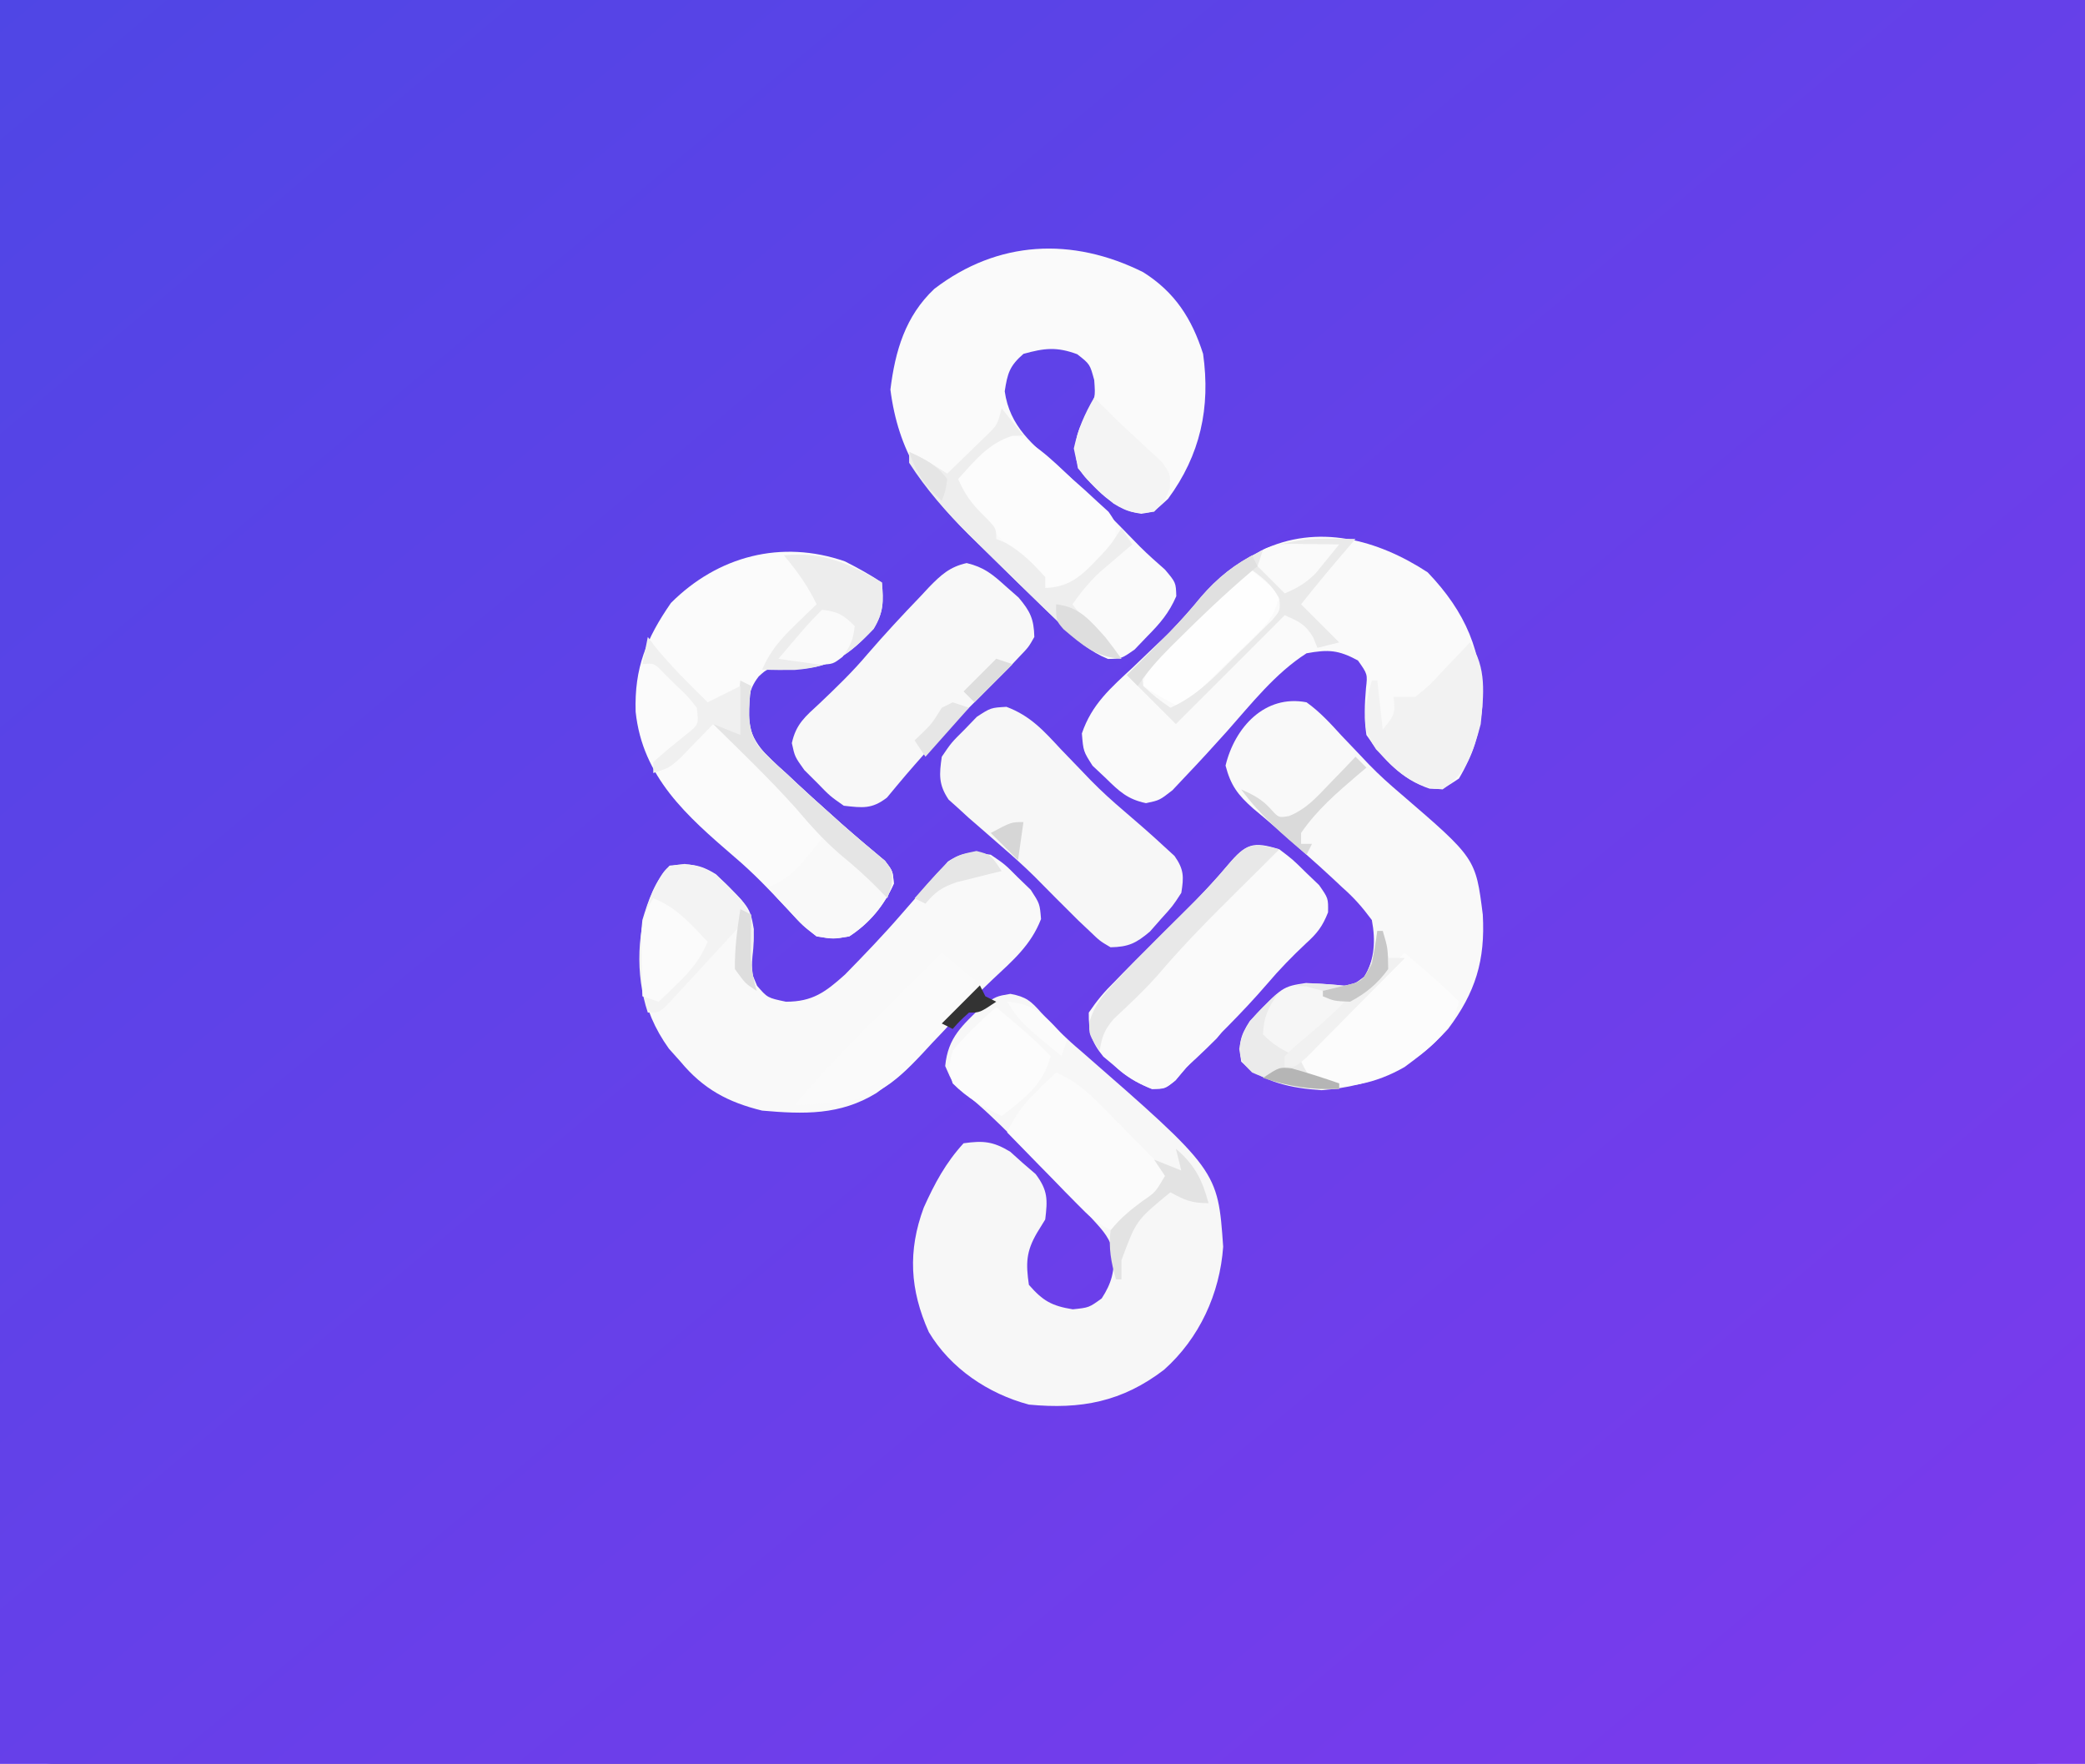 <?xml version="1.0" encoding="UTF-8"?>
<svg version="1.1" xmlns="http://www.w3.org/2000/svg" width="383" height="324" rx="10" ry="10">
<rect width="100%" height="100%" fill="#808080" stroke="none"/>
<defs>
  <linearGradient id="bgGradient" x1="0%" y1="0%" x2="100%" y2="100%">
    <stop offset="0%" style="stop-color:#4F46E5;stop-opacity:1" />
    <stop offset="100%" style="stop-color:#7C3AED;stop-opacity:1" />
  </linearGradient>
</defs>
<path d="M0 0 C126.39 0 252.78 0 383 0 C383 106.92 383 213.84 383 324 C256.61 324 130.22 324 0 324 C0 217.08 0 110.16 0 0 Z " fill="url(#bgGradient)" transform="translate(0,0)"/>
<path d="M0 0 C5.822 3.666 8.932 8.524 11 15 C12.392 24.877 10.49 33.578 4.562 41.625 C2 44 2 44 -0.359 44.371 C-5.442 43.657 -8.831 39.829 -12 36 C-12.895 31.672 -12.431 29.844 -10.438 25.938 C-8.766 23.068 -8.766 23.068 -9 19.812 C-9.793 16.884 -9.793 16.884 -12.125 15.062 C-15.892 13.67 -18.151 13.931 -22 15 C-24.538 17.21 -24.932 18.556 -25.438 21.875 C-24.534 28.331 -20.28 31.77 -15.551 35.742 C-10.325 40.367 -5.471 45.413 -0.6 50.407 C0.871 51.872 2.427 53.25 3.988 54.617 C6 57 6 57 6.078 59.508 C4.746 62.586 3.109 64.492 0.75 66.875 C-0.018 67.677 -0.787 68.479 -1.578 69.305 C-4 71 -4 71 -6.469 71.039 C-9.731 69.7 -11.687 67.931 -14.25 65.5 C-14.751 65.027 -15.252 64.553 -15.768 64.065 C-17.526 62.391 -19.264 60.697 -21 59 C-21.704 58.316 -22.409 57.632 -23.134 56.928 C-25.411 54.711 -27.676 52.483 -29.938 50.25 C-30.659 49.542 -31.381 48.833 -32.124 48.104 C-40.095 40.144 -44.991 32.931 -46.438 21.562 C-45.566 14.466 -43.693 8.068 -38.375 3.062 C-26.731 -5.858 -13.048 -6.513 0 0 Z " fill="#FAFAFA" transform="translate(210,50)"/>
<path d="M0 0 C2.91 0.54 3.77 1.312 5.715 3.508 C8.017 5.986 10.306 8.277 12.902 10.445 C38.11 32.44 38.11 32.44 39.09 46.445 C38.476 55.103 34.705 63.276 28.23 69.047 C20.535 74.934 12.971 76.367 3.402 75.445 C-4.06 73.457 -11 68.799 -14.984 62.121 C-18.456 54.363 -18.867 47.235 -15.91 39.258 C-13.911 34.817 -11.893 31.054 -8.598 27.445 C-4.991 26.933 -3.182 27.093 -0.043 28.984 C0.723 29.673 1.488 30.361 2.277 31.07 C3.059 31.743 3.84 32.416 4.645 33.109 C6.893 36.098 6.849 37.785 6.402 41.445 C5.907 42.25 5.412 43.054 4.902 43.883 C2.882 47.334 2.83 49.512 3.402 53.445 C5.984 56.407 7.591 57.313 11.465 57.945 C14.444 57.632 14.444 57.632 16.777 55.945 C18.612 53.123 19.156 50.942 18.977 47.568 C18.272 44.965 17.219 43.709 15.398 41.727 C14.764 41.033 14.13 40.34 13.477 39.626 C9.961 35.93 6.394 32.293 2.777 28.695 C2.04 27.954 1.303 27.213 0.543 26.449 C-2.397 23.514 -5.27 20.704 -8.535 18.129 C-10.598 16.445 -10.598 16.445 -11.973 13.258 C-11.447 7.915 -8.822 5.832 -5.09 2.168 C-2.598 0.445 -2.598 0.445 0 0 Z " fill="#F7F7F7" transform="translate(185.598,182.555)"/>
<path d="M0 0 C6.996 7.314 10.112 14.626 10.039 24.652 C9.609 29.449 8.217 33.732 5.75 37.875 C2.75 39.875 2.75 39.875 0.363 39.742 C-4.756 38.043 -8.277 34.277 -11.25 29.875 C-11.702 26.875 -11.581 24.288 -11.328 21.273 C-11.032 18.703 -11.032 18.703 -12.812 16.188 C-16.388 14.262 -18.225 14.137 -22.25 14.875 C-28.014 18.557 -32.383 24.162 -36.883 29.23 C-39.385 32.026 -41.911 34.785 -44.5 37.5 C-45.683 38.757 -45.683 38.757 -46.891 40.039 C-49.25 41.875 -49.25 41.875 -51.742 42.402 C-55.141 41.688 -56.659 40.234 -59.125 37.812 C-59.927 37.058 -60.729 36.304 -61.555 35.527 C-63.25 32.875 -63.25 32.875 -63.516 29.594 C-61.681 24.204 -58.236 21.256 -54.125 17.438 C-52.62 16.004 -51.117 14.568 -49.617 13.129 C-48.512 12.076 -48.512 12.076 -47.385 11.003 C-45.31 8.935 -43.411 6.791 -41.52 4.555 C-38.955 1.561 -36.533 -0.615 -33.062 -2.562 C-31.835 -3.272 -31.835 -3.272 -30.582 -3.996 C-20.204 -9.02 -9.193 -6.011 0 0 Z " fill="#FAFAFA" transform="translate(262.25,105.125)"/>
<path d="M0 0 C2.59 1.758 2.59 1.758 4.938 4.125 C5.73 4.891 6.523 5.656 7.34 6.445 C9 9 9 9 9.23 11.812 C7.387 16.588 4.067 19.42 0.375 22.875 C-1.036 24.224 -2.445 25.576 -3.852 26.93 C-4.546 27.596 -5.24 28.263 -5.955 28.95 C-8.609 31.61 -11.031 34.441 -13.477 37.291 C-15.209 39.235 -17.016 40.848 -19.125 42.375 C-19.746 42.836 -20.368 43.298 -21.008 43.773 C-27.674 47.878 -34.369 47.673 -42 47 C-48.287 45.466 -52.822 43.038 -57 38 C-57.701 37.216 -58.403 36.432 -59.125 35.625 C-64.511 28.085 -64.97 21.158 -64 12 C-62.93 8.457 -61.673 4.673 -59 2 C-55.395 1.602 -53.545 1.655 -50.445 3.617 C-44.238 9.658 -44.238 9.658 -43.531 13.648 C-43.593 15.355 -43.699 17.061 -43.855 18.762 C-44.157 21.186 -44.157 21.186 -42.938 24.062 C-41.023 26.285 -41.023 26.285 -37.625 27 C-32.731 27 -30.379 25.235 -26.789 22.02 C-23.221 18.381 -19.711 14.729 -16.375 10.875 C-15.251 9.582 -14.126 8.291 -13 7 C-12.12 5.983 -12.12 5.983 -11.223 4.945 C-10.634 4.303 -10.044 3.661 -9.438 3 C-8.921 2.422 -8.404 1.845 -7.871 1.25 C-5.087 -0.61 -3.278 -0.472 0 0 Z " fill="#F9F9F9" transform="translate(182,157)"/>
<path d="M0 0 C2.352 1.193 4.588 2.433 6.789 3.883 C7.095 7.407 7.118 9.347 5.242 12.402 C0.819 17.006 -2.069 19.385 -8.586 19.758 C-9.584 19.735 -10.581 19.711 -11.609 19.688 C-14.206 19.644 -14.206 19.644 -15.836 21.13 C-17.987 23.872 -17.84 26.147 -17.719 29.538 C-16.788 33.834 -13.901 36.176 -10.711 39.008 C-9.751 39.911 -9.751 39.911 -8.772 40.832 C-6.941 42.542 -5.084 44.218 -3.211 45.883 C-2.363 46.646 -1.515 47.409 -0.641 48.195 C1.987 50.513 4.655 52.771 7.352 55.008 C8.789 56.883 8.789 56.883 8.977 59.195 C7.197 63.222 4.492 66.472 0.789 68.883 C-2.113 69.398 -2.113 69.398 -5.211 68.883 C-7.922 66.723 -7.922 66.723 -10.586 63.82 C-13.725 60.486 -16.835 57.219 -20.336 54.258 C-29.019 46.772 -37.181 39.662 -38.449 27.621 C-38.695 19.584 -36.498 14.186 -31.961 7.633 C-23.375 -0.954 -11.69 -4.067 0 0 Z " fill="#FBFBFB" transform="translate(155.211,103.117)"/>
<path d="M0 0 C2.435 1.739 4.368 3.854 6.375 6.062 C7.52 7.267 8.667 8.471 9.816 9.672 C10.364 10.251 10.912 10.831 11.477 11.428 C13.329 13.34 15.282 15.092 17.312 16.812 C31.074 28.65 31.074 28.65 32.379 39.008 C32.845 47.398 31.052 53.286 26 60 C19.512 67.156 12.365 70.51 2.75 71.25 C-2.567 70.896 -8.137 69.863 -12 66 C-12.511 62.728 -12.225 61.349 -10.418 58.543 C-4.425 52.215 -4.425 52.215 -0.094 51.562 C1.807 51.644 3.706 51.761 5.602 51.918 C8.163 52.212 8.163 52.212 10.688 50.5 C12.514 47.02 12.709 43.808 12 40 C10.189 37.559 8.724 35.901 6.5 33.938 C5.953 33.424 5.405 32.91 4.841 32.38 C3.248 30.896 1.631 29.443 0 28 C-0.781 27.303 -1.562 26.605 -2.367 25.887 C-4.829 23.727 -7.298 21.581 -9.82 19.492 C-12.619 17.006 -13.929 15.272 -14.875 11.625 C-13.173 4.575 -7.636 -1.47 0 0 Z " fill="#F9F9F9" transform="translate(240,129)"/>
<path d="M0 0 C2.492 1.891 2.492 1.891 4.875 4.25 C5.677 5.018 6.479 5.787 7.305 6.578 C9 9 9 9 8.953 11.59 C7.918 14.208 6.951 15.437 4.875 17.312 C2.344 19.695 -0.004 22.097 -2.25 24.75 C-6.874 30.119 -11.959 35.028 -17 40 C-17.666 40.789 -18.333 41.578 -19.02 42.391 C-21 44 -21 44 -23.484 43.949 C-26.241 42.909 -28.024 41.737 -30.25 39.812 C-30.936 39.241 -31.622 38.67 -32.328 38.082 C-34.575 35.284 -35.036 33.59 -35 30 C-33.475 27.759 -32.154 26.174 -30.25 24.312 C-29.753 23.799 -29.256 23.286 -28.743 22.757 C-27.18 21.152 -25.594 19.574 -24 18 C-23.009 17.008 -22.018 16.016 -21.027 15.023 C-19.176 13.171 -17.317 11.328 -15.453 9.488 C-13.344 7.349 -11.367 5.175 -9.438 2.875 C-6.105 -1.056 -4.855 -1.501 0 0 Z " fill="#FAFAFA" transform="translate(235,156)"/>
<path d="M0 0 C3.172 0.75 4.773 2.077 7.18 4.262 C8.348 5.288 8.348 5.288 9.539 6.336 C11.681 8.871 12.345 10.264 12.43 13.574 C11.383 15.426 11.383 15.426 9.68 17.199 C9.035 17.882 8.391 18.566 7.727 19.27 C1.099 25.919 1.099 25.919 -1.505 28.491 C-4.284 31.244 -6.947 34.055 -9.508 37.012 C-10.052 37.639 -10.596 38.267 -11.156 38.914 C-12.328 40.29 -13.483 41.68 -14.633 43.074 C-17.408 45.222 -19.125 44.959 -22.57 44.574 C-25.125 42.781 -25.125 42.781 -27.445 40.387 C-28.226 39.609 -29.008 38.832 -29.812 38.031 C-31.57 35.574 -31.57 35.574 -32.113 33.074 C-31.348 29.553 -29.638 28.188 -27.008 25.762 C-23.923 22.833 -20.934 19.955 -18.195 16.699 C-15.048 13.057 -11.785 9.54 -8.445 6.074 C-7.942 5.533 -7.439 4.992 -6.92 4.434 C-4.713 2.177 -3.12 0.697 0 0 Z " fill="#F8F8F8" transform="translate(177.57,103.426)"/>
<path d="M0 0 C4.397 1.643 6.849 4.396 10 7.793 C11.236 9.08 12.475 10.365 13.715 11.648 C14.304 12.263 14.893 12.877 15.5 13.509 C17.434 15.483 19.458 17.314 21.562 19.105 C24.12 21.298 26.661 23.495 29.125 25.793 C29.991 26.586 29.991 26.586 30.875 27.395 C32.612 29.859 32.603 31.208 32.125 34.168 C30.551 36.59 30.551 36.59 28.438 38.918 C27.753 39.697 27.069 40.475 26.363 41.277 C23.823 43.423 22.444 44.1 19.125 44.168 C17.168 43.016 17.168 43.016 15.312 41.23 C14.625 40.582 13.938 39.934 13.23 39.266 C12.536 38.573 11.841 37.881 11.125 37.168 C10.461 36.507 9.797 35.845 9.113 35.164 C7.781 33.827 6.453 32.486 5.129 31.141 C3.168 29.211 1.147 27.401 -0.938 25.605 C-2.251 24.461 -3.564 23.315 -4.875 22.168 C-5.554 21.58 -6.234 20.992 -6.934 20.387 C-7.574 19.799 -8.215 19.211 -8.875 18.605 C-9.453 18.089 -10.03 17.572 -10.625 17.039 C-12.485 14.255 -12.347 12.446 -11.875 9.168 C-10.117 6.578 -10.117 6.578 -7.75 4.23 C-6.984 3.438 -6.219 2.645 -5.43 1.828 C-2.875 0.168 -2.875 0.168 0 0 Z " fill="#F7F7F7" transform="translate(184.875,129.832)"/>
<path d="M0 0 C5.444 1.531 8.972 5.237 13 9 C13.768 9.681 14.537 10.361 15.328 11.062 C16.065 11.743 16.803 12.424 17.562 13.125 C18.244 13.746 18.926 14.368 19.629 15.008 C21 17 21 17 20.953 19.469 C19.824 22.467 18.45 24.116 16.188 26.375 C15.5 27.084 14.813 27.793 14.105 28.523 C12 30 12 30 9.953 29.961 C7.51 28.759 6.279 27.359 4.562 25.25 C1.843 21.997 -0.959 18.961 -4 16 C-5.667 14.333 -7.333 12.667 -9 11 C-7.592 7.785 -5.897 5.678 -3.375 3.25 C-2.743 2.636 -2.112 2.023 -1.461 1.391 C-0.738 0.702 -0.738 0.702 0 0 Z " fill="#FCFCFC" transform="translate(184,79)"/>
<path d="M0 0 C3.363 1.457 5.545 3.311 8.109 5.914 C8.863 6.675 9.618 7.435 10.395 8.219 C11.172 9.013 11.949 9.807 12.75 10.625 C13.543 11.427 14.336 12.229 15.152 13.055 C17.106 15.032 19.055 17.014 21 19 C20.064 20.106 19.126 21.209 18.188 22.312 C17.665 22.927 17.143 23.542 16.605 24.176 C16.076 24.778 15.546 25.38 15 26 C14.283 26.888 14.283 26.888 13.551 27.793 C12 29 12 29 10.069 28.926 C7.442 27.75 5.903 26.242 3.891 24.184 C3.137 23.42 2.382 22.656 1.605 21.869 C0.828 21.067 0.051 20.264 -0.75 19.438 C-1.543 18.631 -2.336 17.825 -3.152 16.994 C-5.108 15.003 -7.057 13.005 -9 11 C-7.491 7.819 -5.921 5.701 -3.375 3.25 C-2.743 2.636 -2.112 2.023 -1.461 1.391 C-0.738 0.702 -0.738 0.702 0 0 Z " fill="#FBFBFB" transform="translate(194,197)"/>
<path d="M0 0 C7 6 7 6 10 9 C8.632 14.644 4.474 17.687 0 21 C-5.235 24.005 -11.019 25.328 -17 24 C-17.99 22.68 -18.98 21.36 -20 20 C-13.4 13.4 -6.8 6.8 0 0 Z " fill="#FCFCFC" transform="translate(258,175)"/>
<path d="M0 0 C0.66 0.33 1.32 0.66 2 1 C1.925 1.567 1.849 2.134 1.771 2.718 C1.508 6.185 1.334 8.906 3.184 11.942 C4.87 13.792 6.628 15.463 8.5 17.125 C9.14 17.727 9.78 18.329 10.439 18.949 C12.27 20.659 14.127 22.335 16 24 C16.848 24.763 17.696 25.526 18.57 26.312 C21.198 28.63 23.865 30.888 26.562 33.125 C28 35 28 35 28.188 37.312 C26.408 41.339 23.703 44.589 20 47 C17.066 47.48 17.066 47.48 14 47 C11.445 45.031 11.445 45.031 9.125 42.5 C8.344 41.665 7.563 40.829 6.758 39.969 C6.178 39.319 5.598 38.669 5 38 C5.889 37.617 5.889 37.617 6.797 37.227 C9.212 35.882 10.512 34.508 12.25 32.375 C12.771 31.743 13.292 31.112 13.828 30.461 C14.215 29.979 14.602 29.497 15 29 C8.803 21.541 1.896 14.803 -5 8 C-4.01 8 -3.02 8 -2 8 C-1.67 8.33 -1.34 8.66 -1 9 C-0.67 6.03 -0.34 3.06 0 0 Z " fill="#F9F9F9" transform="translate(136,125)"/>
<path d="M0 0 C1.106 0.936 2.209 1.874 3.312 2.812 C4.235 3.596 4.235 3.596 5.176 4.395 C8.551 7.365 8.551 7.365 10 9 C10.165 11.968 9.428 13.503 7.504 15.738 C6.282 16.965 5.037 18.168 3.77 19.348 C1.862 21.066 1.862 21.066 -0.125 23.5 C-2 25 -2 25 -4.375 25.062 C-8.633 23.339 -12.022 20.959 -14.105 16.785 C-13.953 12.765 -11.92 11.307 -9.111 8.584 C-8.435 7.958 -7.759 7.332 -7.062 6.688 C-6.39 6.042 -5.718 5.397 -5.025 4.732 C-3.363 3.141 -1.688 1.565 0 0 Z " fill="#FAFAFA" transform="translate(216,175)"/>
<path d="M0 0 C5.026 0.472 7.097 3.099 10.453 6.652 C12.887 10.261 12.952 12.805 12.461 17.043 C12.232 19.405 12.542 21.054 13.242 23.305 C11.18 21.805 11.18 21.805 9.242 19.305 C9.283 16.573 9.805 14.012 10.242 11.305 C9.411 12.208 8.579 13.112 7.723 14.043 C6.625 15.234 5.527 16.426 4.43 17.617 C3.882 18.212 3.335 18.807 2.771 19.42 C2.24 19.997 1.708 20.574 1.16 21.168 C0.43 21.961 0.43 21.961 -0.316 22.771 C-0.792 23.277 -1.267 23.783 -1.758 24.305 C-2.272 24.864 -2.786 25.424 -3.315 26.001 C-4.758 27.305 -4.758 27.305 -6.758 27.305 C-9.096 20.289 -8.825 11.752 -5.82 4.992 C-3.442 0.38 -3.442 0.38 0 0 Z " fill="#F3F3F3" transform="translate(125.758,158.695)"/>
<path d="M0 0 C1.98 1.65 3.96 3.3 6 5 C5.409 8.35 4.325 10.094 2.016 12.566 C1.41 13.217 0.804 13.867 0.18 14.537 C-0.457 15.205 -1.094 15.874 -1.75 16.562 C-2.682 17.571 -2.682 17.571 -3.633 18.6 C-9.013 24.315 -12.716 27.279 -20.812 27.688 C-21.974 27.753 -23.135 27.819 -24.332 27.887 C-25.653 27.943 -25.653 27.943 -27 28 C-21.755 21.634 -15.979 15.864 -10.125 10.062 C-9.14 9.083 -8.156 8.103 -7.172 7.123 C-4.784 4.746 -2.393 2.372 0 0 Z " fill="#FAFAFA" transform="translate(173,175)"/>
<path d="M0 0 C3.138 4.708 2.554 9.489 2 15 C0.623 20.109 -0.514 24.009 -5 27 C-10.562 26.699 -13.519 23.457 -17.238 19.633 C-19.306 16.542 -19.453 15.09 -19.062 11.438 C-18.756 9.948 -18.418 8.462 -18 7 C-17.67 7 -17.34 7 -17 7 C-16.67 9.97 -16.34 12.94 -16 16 C-13.723 13.185 -13.723 13.185 -14 10 C-12.68 10 -11.36 10 -10 10 C-7.317 7.803 -7.317 7.803 -4.75 5 C-3.858 4.072 -2.966 3.144 -2.047 2.188 C-1.034 1.105 -1.034 1.105 0 0 Z " fill="#F2F2F2" transform="translate(270,118)"/>
<path d="M0 0 C1.98 1.65 3.96 3.3 6 5 C5.434 8.775 3.877 10.476 1.184 13.109 C0.42 13.863 -0.344 14.618 -1.131 15.395 C-2.335 16.56 -2.335 16.56 -3.562 17.75 C-4.772 18.939 -4.772 18.939 -6.006 20.152 C-7.997 22.108 -9.995 24.057 -12 26 C-14.494 24.796 -16.681 23.546 -19 22 C-18.444 18.119 -16.723 16.372 -13.965 13.672 C-12.752 12.473 -12.752 12.473 -11.514 11.25 C-10.664 10.425 -9.813 9.6 -8.938 8.75 C-8.083 7.91 -7.229 7.069 -6.35 6.203 C-4.24 4.129 -2.123 2.061 0 0 Z " fill="#FEFEFE" transform="translate(229,104)"/>
<path d="M0 0 C0.33 0 0.66 0 1 0 C1.33 1.65 1.66 3.3 2 5 C2.99 5 3.98 5 5 5 C-1.27 11.27 -7.54 17.54 -14 24 C-12.33 27.224 -12.33 27.224 -9.375 27.688 C-8.591 27.791 -7.808 27.894 -7 28 C-7 28.33 -7 28.66 -7 29 C-12.822 29.372 -17.648 28.376 -23 26 C-25 24 -25 24 -25.363 21.676 C-24.747 17.137 -21.918 14.89 -18.719 11.812 C-14.829 9.219 -11.922 9.539 -7.395 9.926 C-4.825 10.226 -4.825 10.226 -2.375 8.375 C-0.749 5.567 -0.292 3.215 0 0 Z " fill="#EBEBEB" transform="translate(253,171)"/>
<path d="M0 0 C0.985 0.009 1.97 0.018 2.984 0.027 C4.106 0.045 4.106 0.045 5.25 0.062 C4.863 0.51 4.477 0.957 4.078 1.418 C1.066 4.915 -1.893 8.437 -4.75 12.062 C-2.44 14.373 -0.13 16.683 2.25 19.062 C0.93 19.392 -0.39 19.723 -1.75 20.062 C-1.998 19.444 -2.245 18.825 -2.5 18.188 C-3.97 15.688 -5.164 15.229 -7.75 14.062 C-8.285 14.597 -8.82 15.132 -9.371 15.683 C-15.497 21.81 -21.624 27.936 -27.75 34.062 C-30.75 31.062 -33.75 28.062 -36.75 25.062 C-36.109 24.433 -35.469 23.804 -34.809 23.156 C-30.774 19.164 -26.819 15.229 -23.25 10.812 C-17.072 3.578 -9.398 -0.112 0 0 Z M-14.75 5.062 C-17.929 8.154 -21.091 11.263 -24.25 14.375 C-25.156 15.256 -26.062 16.137 -26.996 17.045 C-28.282 18.316 -28.282 18.316 -29.594 19.613 C-30.39 20.394 -31.186 21.174 -32.006 21.978 C-34.071 23.993 -34.071 23.993 -33.75 27.062 C-31.311 29.264 -31.311 29.264 -28.75 31.062 C-23.707 28.827 -20.306 25.026 -16.438 21.188 C-15.684 20.467 -14.931 19.746 -14.154 19.004 C-13.447 18.304 -12.74 17.604 -12.012 16.883 C-11.362 16.246 -10.712 15.61 -10.042 14.954 C-8.566 13.17 -8.566 13.17 -8.734 11.074 C-10.153 8.265 -12.225 6.875 -14.75 5.062 Z " fill="#EAEAEA" transform="translate(243.75,98.938)"/>
<path d="M0 0 C7.246 -0.671 11.758 1.419 18 5 C18.299 8.501 18.32 10.466 16.488 13.52 C11.866 18.39 8.757 20.555 1.938 21.062 C-0.042 21.083 -2.022 21.076 -4 21 C-2.523 17.548 -0.562 15.35 2.125 12.75 C2.849 12.044 3.574 11.337 4.32 10.609 C4.875 10.078 5.429 9.547 6 9 C4.386 5.598 2.414 2.897 0 0 Z " fill="#EDEDED" transform="translate(144,102)"/>
<path d="M0 0 C1.32 1.65 2.64 3.3 4 5 C2.979 5.031 2.979 5.031 1.938 5.062 C-2.469 6.469 -4.948 9.631 -8 13 C-6.696 15.863 -5.672 17.328 -3.375 19.625 C-1 22 -1 22 -1 24 C-0.443 24.227 0.114 24.454 0.688 24.688 C3.662 26.376 5.72 28.467 8 31 C8 31.66 8 32.32 8 33 C12.965 32.85 15.206 30.169 18.449 26.789 C20.175 24.874 20.175 24.874 22 22 C22.66 22.99 23.32 23.98 24 25 C23.457 25.459 22.915 25.918 22.355 26.391 C21.64 27.004 20.925 27.618 20.188 28.25 C19.48 28.853 18.772 29.457 18.043 30.078 C16.081 31.924 14.543 33.799 13 36 C15.778 39.601 18.74 42.83 22 46 C17.285 45.525 15.144 43.72 11.75 40.5 C11.249 40.027 10.748 39.553 10.232 39.065 C8.474 37.391 6.736 35.697 5 34 C4.296 33.316 3.591 32.632 2.866 31.928 C0.589 29.711 -1.676 27.483 -3.938 25.25 C-4.659 24.542 -5.381 23.833 -6.124 23.104 C-10.245 18.988 -13.849 14.908 -17 10 C-17 9.34 -17 8.68 -17 8 C-14.506 9.204 -12.319 10.454 -10 12 C-8.515 10.569 -7.037 9.13 -5.562 7.688 C-4.739 6.887 -3.915 6.086 -3.066 5.262 C-0.806 3.095 -0.806 3.095 0 0 Z " fill="#EEEEEE" transform="translate(184,75)"/>
<path d="M0 0 C1.106 0.936 2.209 1.874 3.312 2.812 C3.927 3.335 4.542 3.857 5.176 4.395 C6.854 5.872 8.439 7.4 10 9 C8.599 14.292 5.145 16.775 1 20 C-2.429 18.329 -5.276 16.724 -8 14 C-8.812 11.25 -8.812 11.25 -8 8 C-5.561 5.069 -2.861 2.516 0 0 Z " fill="#FCFCFC" transform="translate(183,185)"/>
<path d="M0 0 C1.099 1.099 2.196 2.2 3.285 3.309 C4.618 4.623 5.987 5.9 7.371 7.16 C8.197 7.932 9.024 8.704 9.875 9.5 C10.677 10.232 11.479 10.964 12.305 11.719 C14 14 14 14 13.883 16.656 C13 19 13 19 11 21 C7.776 21.482 6.344 21.21 3.543 19.496 C-2.804 13.949 -2.804 13.949 -3.75 9.375 C-2.967 5.853 -1.819 3.108 0 0 Z " fill="#F4F4F4" transform="translate(201,73)"/>
<path d="M0 0 C-2.614 2.619 -5.233 5.233 -7.867 7.832 C-12.875 12.787 -17.783 17.742 -22.336 23.125 C-24.858 25.967 -27.624 28.548 -30.398 31.141 C-32.109 33.126 -32.603 34.439 -33 37 C-35 34 -35 34 -34.863 31.598 C-33.822 28.464 -32.446 26.843 -30.188 24.438 C-29.381 23.574 -28.574 22.71 -27.742 21.82 C-24.286 18.265 -20.785 14.758 -17.255 11.276 C-14.502 8.549 -11.864 5.783 -9.375 2.812 C-5.982 -1.206 -4.917 -1.165 0 0 Z " fill="#E8E8E8" transform="translate(235,156)"/>
<path d="M0 0 C0.66 0.33 1.32 0.66 2 1 C1.925 1.567 1.849 2.134 1.771 2.718 C1.508 6.185 1.334 8.906 3.184 11.942 C4.87 13.792 6.628 15.463 8.5 17.125 C9.14 17.727 9.78 18.329 10.439 18.949 C12.27 20.659 14.127 22.335 16 24 C16.848 24.763 17.696 25.526 18.57 26.312 C21.198 28.63 23.865 30.888 26.562 33.125 C28 35 28 35 27.75 37.75 C27.503 38.492 27.255 39.235 27 40 C25.979 38.948 25.979 38.948 24.938 37.875 C22.923 35.849 20.829 34.004 18.625 32.188 C15.461 29.51 12.851 26.589 10.176 23.434 C5.368 18.056 0.134 13.064 -5 8 C-4.01 8 -3.02 8 -2 8 C-1.67 8.33 -1.34 8.66 -1 9 C-0.67 6.03 -0.34 3.06 0 0 Z " fill="#E5E5E5" transform="translate(136,125)"/>
<path d="M0 0 C4.292 1.651 6.879 4.738 10 8 C8.592 11.215 6.897 13.322 4.375 15.75 C3.428 16.67 3.428 16.67 2.461 17.609 C1.979 18.068 1.497 18.527 1 19 C0.01 18.67 -0.98 18.34 -2 18 C-2.054 15.75 -2.093 13.5 -2.125 11.25 C-2.148 9.997 -2.171 8.744 -2.195 7.453 C-2.015 4.272 -1.69 2.635 0 0 Z " fill="#FBFBFB" transform="translate(120,165)"/>
<path d="M0 0 C1.011 0.268 2.021 0.536 3.062 0.812 C4.011 0.998 4.96 1.184 5.938 1.375 C6.639 1.519 7.34 1.664 8.062 1.812 C4.855 5.619 1.655 9.358 -1.938 12.812 C-4.406 11.661 -5.985 10.765 -7.938 8.812 C-7.772 5.659 -7.083 4.018 -5.25 1.438 C-2.938 -0.188 -2.938 -0.188 0 0 Z " fill="#F6F6F6" transform="translate(239.938,181.188)"/>
<path d="M0 0 C2.935 0.367 3.864 0.864 6 3 C5.77 5.379 5.2 6.732 3.773 8.648 C2 10 2 10 -0.48 10.074 C-1.82 9.883 -1.82 9.883 -3.188 9.688 C-4.089 9.568 -4.99 9.448 -5.918 9.324 C-6.605 9.217 -7.292 9.11 -8 9 C-7.043 7.874 -6.084 6.749 -5.125 5.625 C-4.591 4.999 -4.058 4.372 -3.508 3.727 C-2.386 2.442 -1.206 1.206 0 0 Z " fill="#FAFAFA" transform="translate(151,112)"/>
<path d="M0 0 C1.096 0.009 2.191 0.018 3.32 0.027 C4.163 0.039 5.006 0.051 5.875 0.062 C4.967 1.194 4.048 2.318 3.125 3.438 C2.615 4.064 2.104 4.69 1.578 5.336 C-0.207 7.146 -1.804 8.064 -4.125 9.062 C-5.775 7.412 -7.425 5.763 -9.125 4.062 C-8.795 3.072 -8.465 2.083 -8.125 1.062 C-5.36 -0.32 -3.079 -0.033 0 0 Z " fill="#FAFAFA" transform="translate(240.125,99.938)"/>
<path d="M0 0 C0.516 0.681 1.031 1.361 1.562 2.062 C4.501 5.603 7.708 8.791 11 12 C11.619 11.691 12.238 11.381 12.875 11.062 C14.25 10.375 15.625 9.688 17 9 C17 11.97 17 14.94 17 18 C15.35 17.34 13.7 16.68 12 16 C11.457 16.566 10.915 17.132 10.355 17.715 C9.64 18.448 8.925 19.182 8.188 19.938 C7.48 20.668 6.772 21.399 6.043 22.152 C4 24 4 24 1 25 C1 24.34 1 23.68 1 23 C3.004 21.144 5.121 19.465 7.25 17.754 C9.353 16.059 9.353 16.059 9 13 C7.311 10.87 7.311 10.87 5.125 8.812 C4.406 8.097 3.686 7.382 2.945 6.645 C1.17 4.785 1.17 4.785 -1 5 C-0.67 3.35 -0.34 1.7 0 0 Z " fill="#F0F0F0" transform="translate(119,117)"/>
<path d="M0 0 C3.483 3.019 4.792 5.569 6 10 C2.894 10 1.647 9.461 -1 8 C-7.292 13.159 -7.292 13.159 -10 20.5 C-10 21.655 -10 22.81 -10 24 C-10.33 24 -10.66 24 -11 24 C-11.896 20.912 -12.393 18.209 -12 15 C-10.196 12.75 -8.302 11.209 -5.98 9.508 C-3.752 7.981 -3.752 7.981 -2 5 C-2.66 4.01 -3.32 3.02 -4 2 C-1.525 2.99 -1.525 2.99 1 4 C0.67 2.68 0.34 1.36 0 0 Z " fill="#E3E3E3" transform="translate(216,211)"/>
<path d="M0 0 C0.33 0 0.66 0 1 0 C1.33 1.65 1.66 3.3 2 5 C2.99 5 3.98 5 5 5 C2.195 7.855 -0.617 10.703 -3.435 13.545 C-4.393 14.513 -5.35 15.483 -6.304 16.455 C-7.675 17.85 -9.052 19.237 -10.43 20.625 C-11.257 21.463 -12.085 22.301 -12.937 23.164 C-15 25 -15 25 -17 25 C-17 24.34 -17 23.68 -17 23 C-15.355 21.379 -15.355 21.379 -13.188 19.562 C-10.689 17.455 -8.276 15.348 -6 13 C-7.32 12.34 -8.64 11.68 -10 11 C-8.329 10.598 -8.329 10.598 -6.625 10.188 C-2.782 9.342 -2.782 9.342 -1 6 C-0.61 4.01 -0.268 2.01 0 0 Z " fill="#F1F1F1" transform="translate(253,171)"/>
<path d="M0 0 C0.33 0.66 0.66 1.32 1 2 C0.562 2.366 0.123 2.732 -0.328 3.109 C-4.861 6.979 -9.155 11.046 -13.375 15.25 C-14.161 16.029 -14.161 16.029 -14.962 16.823 C-17.253 19.123 -19.193 21.289 -21 24 C-21.66 23.34 -22.32 22.68 -23 22 C-22.359 21.371 -21.719 20.742 -21.059 20.094 C-16.972 16.05 -12.949 12.03 -9.25 7.625 C-6.459 4.35 -3.707 2.17 0 0 Z " fill="#E0E0E0" transform="translate(230,102)"/>
<path d="M0 0 C0.66 0.66 1.32 1.32 2 2 C1.203 2.671 1.203 2.671 0.391 3.355 C-3.457 6.648 -7.114 9.791 -10 14 C-10 14.66 -10 15.32 -10 16 C-9.34 16 -8.68 16 -8 16 C-8.33 16.66 -8.66 17.32 -9 18 C-13.421 14.277 -17.578 10.705 -21 6 C-18.727 7.019 -17.17 7.809 -15.5 9.688 C-14.11 11.213 -14.11 11.213 -12.234 10.898 C-8.999 9.597 -7.155 7.437 -4.75 4.938 C-3.858 4.018 -2.966 3.099 -2.047 2.152 C-1.371 1.442 -0.696 0.732 0 0 Z " fill="#DADADA" transform="translate(249,139)"/>
<path d="M0 0 C2.625 0.688 2.625 0.688 4.625 3.688 C3.866 3.869 3.106 4.051 2.324 4.238 C0.833 4.615 0.833 4.615 -0.688 5 C-2.167 5.365 -2.167 5.365 -3.676 5.738 C-6.376 6.688 -7.585 7.506 -9.375 9.688 C-10.035 9.357 -10.695 9.027 -11.375 8.688 C-4.55 0.927 -4.55 0.927 0 0 Z " fill="#E6E6E6" transform="translate(179.375,156.312)"/>
<path d="M0 0 C4.271 0.475 6.205 2.918 9 6 C10.028 7.312 11.041 8.637 12 10 C7.313 9.716 4.791 7.486 1.355 4.57 C0 3 0 3 0 0 Z " fill="#DEDEDE" transform="translate(194,111)"/>
<path d="M0 0 C5.4 0.318 7.523 3.2 11 7 C10.67 7.99 10.34 8.98 10 10 C2.517 3.85 2.517 3.85 0 0 Z " fill="#FBFBFB" transform="translate(185,184)"/>
<path d="M0 0 C0.99 0.33 1.98 0.66 3 1 C0.36 3.97 -2.28 6.94 -5 10 C-5.66 9.01 -6.32 8.02 -7 7 C-6.546 6.567 -6.093 6.134 -5.625 5.688 C-3.8 3.892 -3.8 3.892 -2 1 C-1.34 0.67 -0.68 0.34 0 0 Z " fill="#E6E6E6" transform="translate(175,129)"/>
<path d="M0 0 C0.33 0 0.66 0 1 0 C1.938 3.125 1.938 3.125 2 7 C0.086 9.669 -2.104 11.461 -5 13 C-7.938 12.875 -7.938 12.875 -10 12 C-10 11.67 -10 11.34 -10 11 C-8.329 10.598 -8.329 10.598 -6.625 10.188 C-2.782 9.342 -2.782 9.342 -1 6 C-0.61 4.01 -0.268 2.01 0 0 Z " fill="#C8C8C8" transform="translate(253,171)"/>
<path d="M0 0 C2.934 0.819 5.811 1.747 8.688 2.75 C8.688 3.08 8.688 3.41 8.688 3.75 C3.495 3.962 -0.439 3.341 -5.312 1.75 C-2.312 -0.25 -2.312 -0.25 0 0 Z " fill="#B5B5B5" transform="translate(237.312,196.25)"/>
<path d="M0 0 C2.844 1.275 5.138 2.451 7 5 C6.688 7.188 6.688 7.188 6 9 C2.919 6.227 1.312 3.937 0 0 Z " fill="#E5E5E5" transform="translate(167,83)"/>
<path d="M0 0 C0.99 0.33 1.98 0.66 3 1 C0.69 3.31 -1.62 5.62 -4 8 C-4.66 7.34 -5.32 6.68 -6 6 C-4.02 4.02 -2.04 2.04 0 0 Z " fill="#DEDEDE" transform="translate(183,121)"/>
<path d="M0 0 C0.33 0.66 0.66 1.32 1 2 C1.66 2.33 2.32 2.66 3 3 C0 5 0 5 -2 5 C-3.625 6.458 -3.625 6.458 -5 8 C-5.66 7.67 -6.32 7.34 -7 7 C-4.69 4.69 -2.38 2.38 0 0 Z " fill="#333333" transform="translate(180,181)"/>
<path d="M0 0 C0.66 0.33 1.32 0.66 2 1 C1.988 1.675 1.977 2.351 1.965 3.047 C1.956 3.939 1.947 4.831 1.938 5.75 C1.926 6.632 1.914 7.513 1.902 8.422 C1.992 10.782 2.331 12.745 3 15 C0.938 13.688 0.938 13.688 -1 11 C-1.059 7.273 -0.583 3.676 0 0 Z " fill="#DEDEDE" transform="translate(136,167)"/>
<path d="M0 0 C-0.33 2.31 -0.66 4.62 -1 7 C-2.65 5.35 -4.3 3.7 -6 2 C-2.25 0 -2.25 0 0 0 Z " fill="#D6D6D6" transform="translate(188,151)"/>
</svg>
